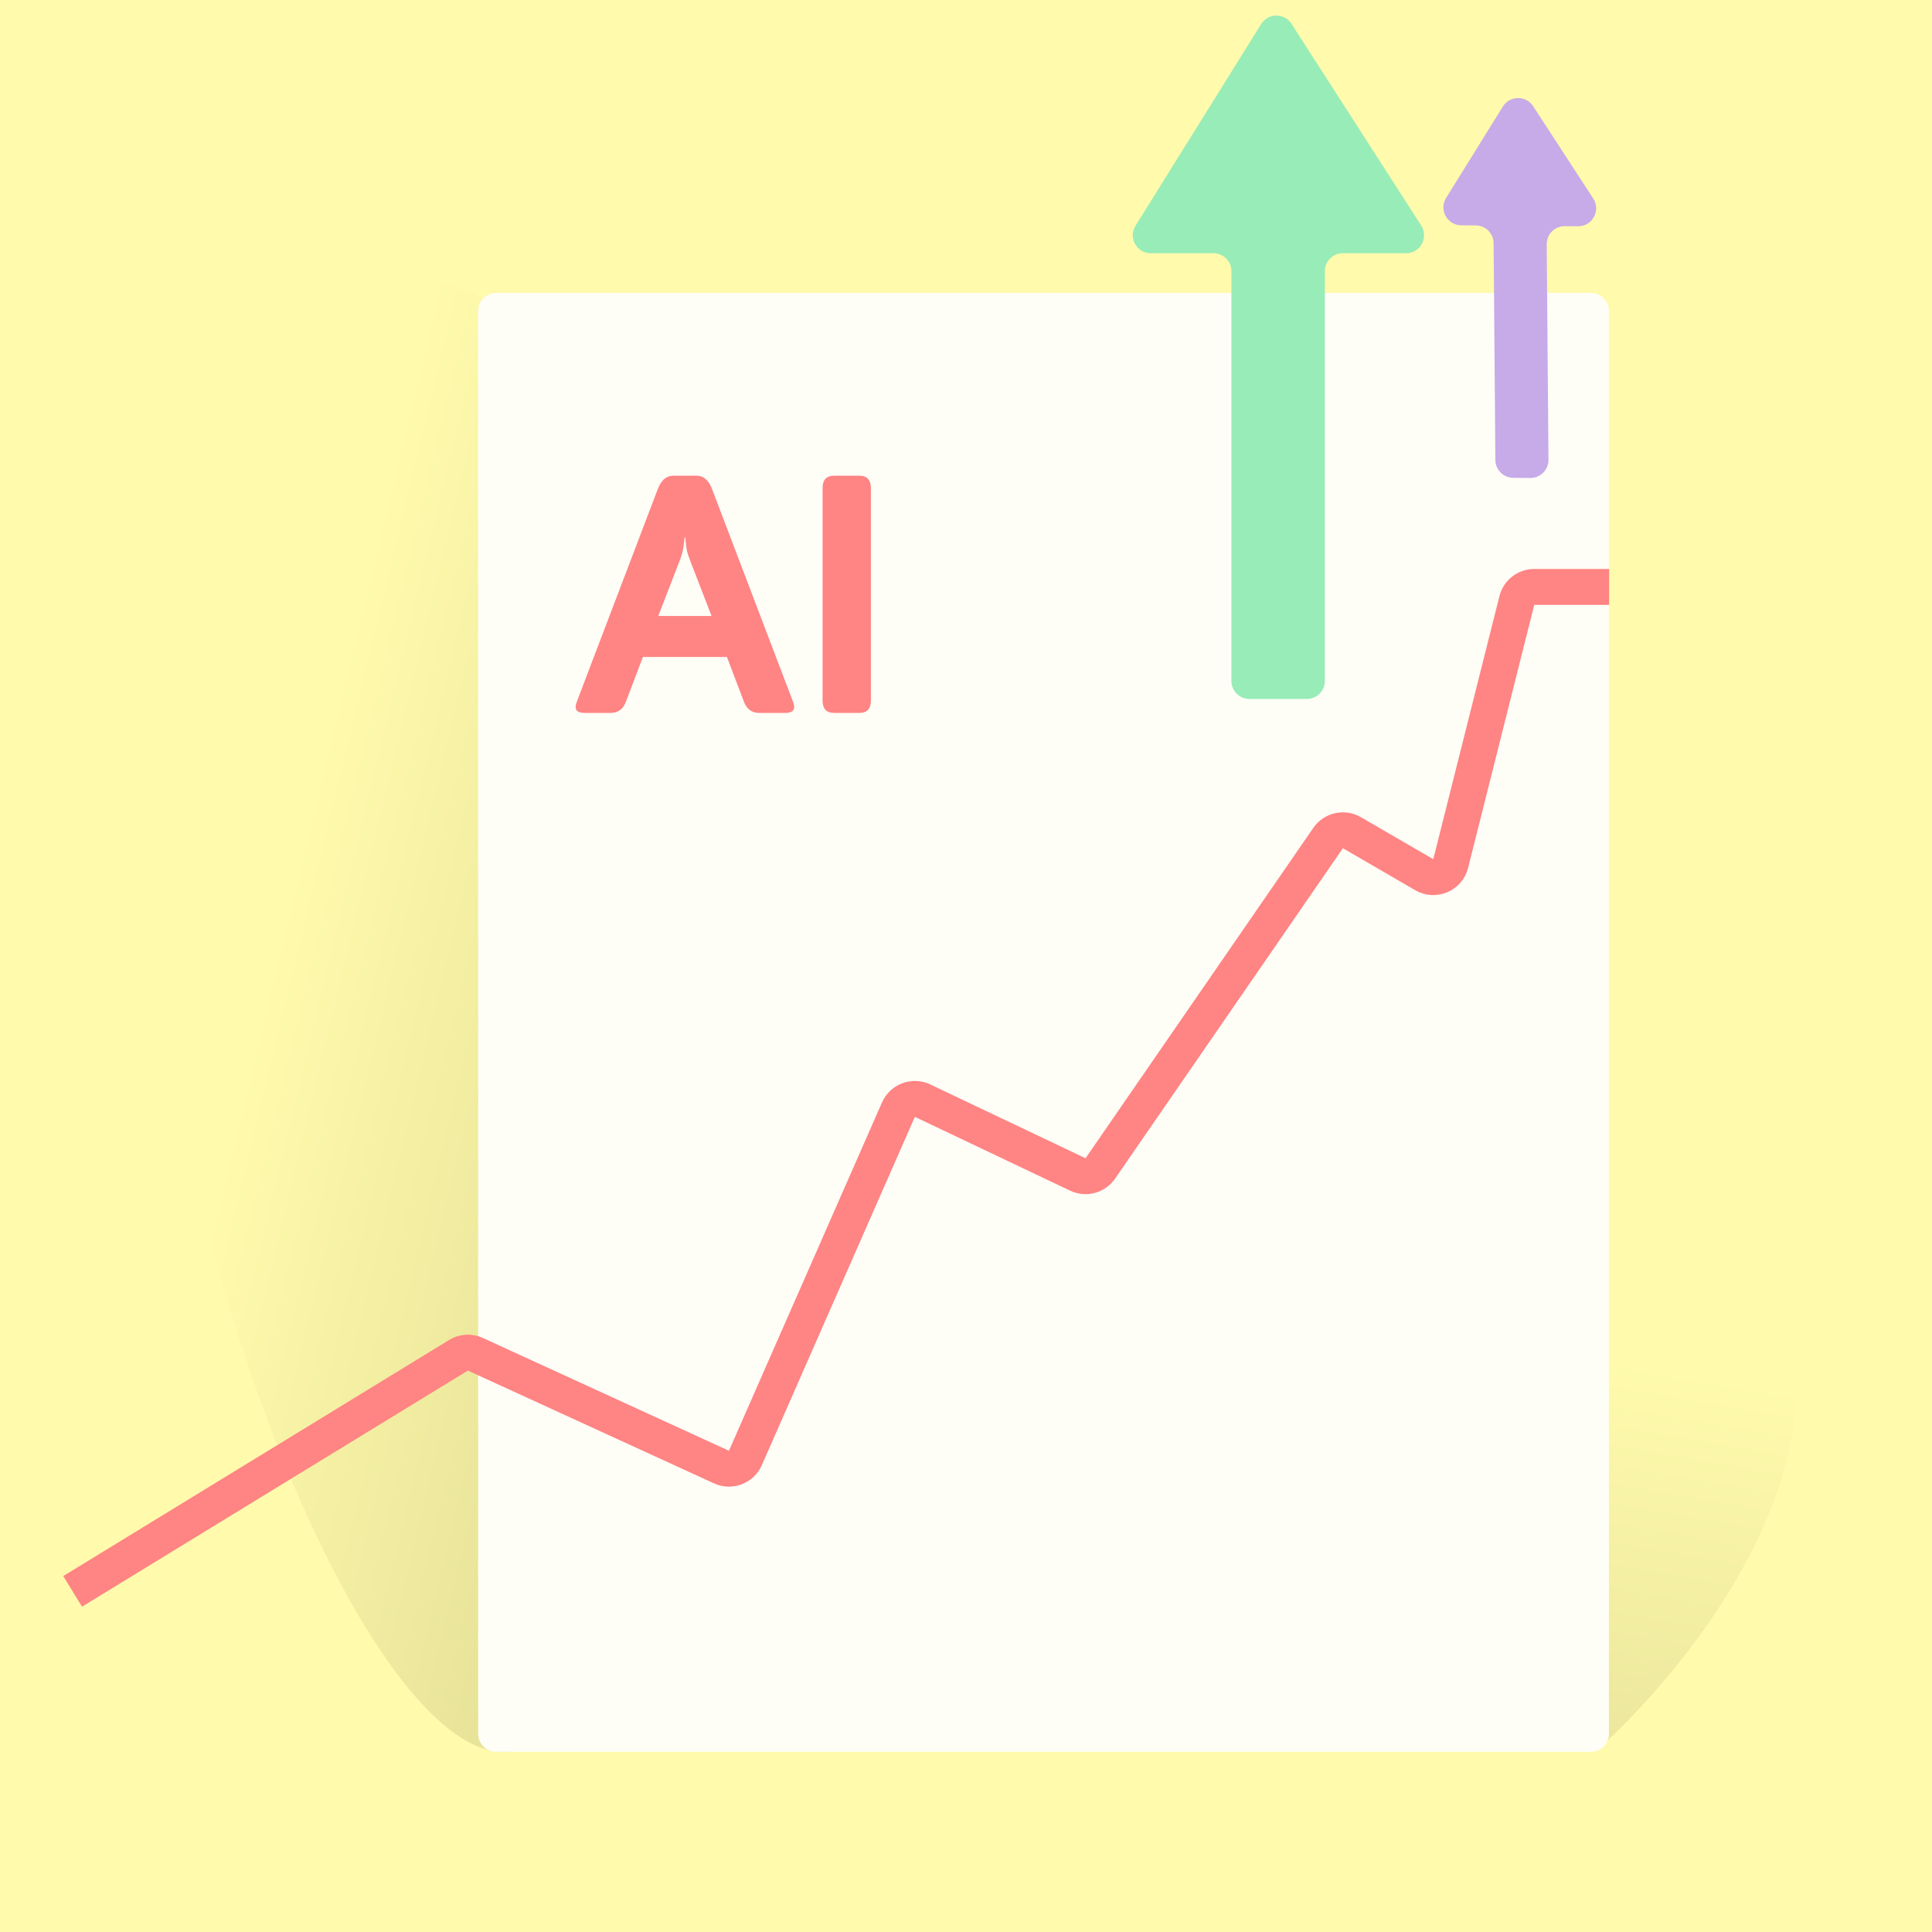 <svg width="5382" height="5382" viewBox="0 0 5382 5382" fill="none" xmlns="http://www.w3.org/2000/svg">
<g clip-path="url(#clip0_44_266)">
<rect width="5382" height="5382" fill="#FFFAAC"/>
<path d="M1963.53 1552.85L1458.01 4842.66C1455.23 4860.75 1442.7 4876.63 1424.59 4879.24C918.339 4952.33 9.66 2378.14 599.315 1225.63C1075.59 294.725 1698.81 1027.25 1958.62 1522.59C1963.52 1531.94 1965.14 1542.41 1963.53 1552.85Z" fill="url(#paint0_linear_44_266)" fill-opacity="0.9"/>
<path d="M4429.27 4876.12L1383.47 4876.12C1363.47 4876.12 1344.97 4864.47 1339.84 4845.13C1179.47 4240.29 3353.65 2626.8 4500.54 3191.25C5423.51 3645.5 4868.04 4486.42 4462.67 4863.21C4453.54 4871.69 4441.73 4876.12 4429.27 4876.12Z" fill="url(#paint1_linear_44_266)" fill-opacity="0.9"/>
<path d="M4432 816.004H1382C1354.39 816.004 1332 838.39 1332 866.004V4830C1332 4857.62 1354.39 4880 1382 4880H4432C4459.61 4880 4482 4857.62 4482 4830V866.004C4482 838.39 4459.61 816.004 4432 816.004Z" fill="#FEFEF7"/>
<g filter="url(#filter0_d_44_266)">
<path d="M245 4407L1277.28 3775.4C1291.48 3766.71 1309.08 3765.66 1324.21 3772.6L2009.82 4086.84C2035.21 4098.47 2065.2 4087.06 2076.43 4061.5L2502.78 3091.16C2514.12 3065.35 2544.56 3054.01 2570.02 3066.12L3002.54 3271.72C3024.71 3282.26 3051.24 3275.15 3065.17 3254.95L3699.75 2334.58C3714.56 2313.09 3743.42 2306.61 3766 2319.72L3967.6 2436.7C3996.35 2453.38 4033.08 2437.88 4041.19 2405.65L4225.49 1672.81C4231.08 1650.58 4251.07 1635 4273.98 1635H4432.5" stroke="#FF8484" stroke-width="100" stroke-linecap="square"/>
</g>
<path d="M1628.23 1986C1606.11 1986 1598.89 1975.86 1606.57 1955.59L1832.4 1362.42C1841.93 1337.53 1856.37 1325.09 1875.73 1325.09H1940.25C1959.61 1325.09 1974.05 1337.53 1983.58 1362.42L2209.41 1955.59C2217.09 1975.86 2209.87 1986 2187.75 1986H2114.47C2094.19 1986 2080.06 1975.4 2072.07 1954.2L2025.06 1830.22H1790.92L1743.91 1954.2C1735.92 1975.4 1721.79 1986 1701.51 1986H1628.23ZM1833.79 1715.92H1982.19L1925.5 1569.36C1918.74 1552.15 1914.6 1539.71 1913.06 1532.03C1911.83 1524.04 1910.45 1512.36 1908.91 1497H1907.07C1905.53 1512.36 1904 1524.04 1902.46 1532.03C1901.23 1539.71 1897.24 1552.15 1890.48 1569.36L1833.79 1715.92ZM2323.71 1986C2302.21 1986 2291.45 1974.48 2291.45 1951.44V1359.65C2291.45 1336.61 2302.21 1325.09 2323.71 1325.09H2393.77C2415.28 1325.09 2426.03 1336.61 2426.03 1359.65V1951.44C2426.03 1974.48 2415.28 1986 2393.77 1986H2323.71Z" fill="#FF8484"/>
<path d="M3640.6 1947.13L3480.38 1947.13C3452.76 1947.13 3430.38 1924.75 3430.38 1897.13L3430.38 755.404C3430.38 727.79 3407.99 705.404 3380.38 705.404L3205.64 705.404C3166.4 705.404 3142.46 662.27 3163.21 628.965L3513.28 67.049C3532.69 35.897 3577.93 35.575 3597.78 66.447L3959.06 628.364C3980.45 661.639 3956.56 705.404 3917 705.404L3740.6 705.404C3712.99 705.404 3690.6 727.79 3690.6 755.404L3690.6 1897.13C3690.6 1924.75 3668.22 1947.13 3640.6 1947.13Z" fill="#97ECB7"/>
<path d="M4263.16 1331.43L4215.26 1331.05C4187.96 1330.83 4165.88 1308.75 4165.66 1281.45L4160.8 677.584C4160.58 650.284 4138.51 628.206 4111.21 627.988L4070.56 627.663C4031.53 627.35 4007.89 584.435 4028.49 551.28L4186.58 296.787C4205.9 265.688 4250.99 265.213 4270.96 295.896L4438.29 552.993C4460.03 586.406 4435.85 630.585 4395.98 630.266L4359.13 629.971C4331.2 629.748 4308.5 652.444 4308.73 680.371L4313.56 1281.03C4313.78 1308.96 4291.09 1331.65 4263.16 1331.43Z" fill="#C7AAE8"/>
</g>
<defs>
<filter id="filter0_d_44_266" x="-23.746" y="1385" width="4706.25" height="3290.75" filterUnits="userSpaceOnUse" color-interpolation-filters="sRGB">
<feFlood flood-opacity="0" result="BackgroundImageFix"/>
<feColorMatrix in="SourceAlpha" type="matrix" values="0 0 0 0 0 0 0 0 0 0 0 0 0 0 0 0 0 0 127 0" result="hardAlpha"/>
<feOffset/>
<feGaussianBlur stdDeviation="100"/>
<feComposite in2="hardAlpha" operator="out"/>
<feColorMatrix type="matrix" values="0 0 0 0 1 0 0 0 0 0.71 0 0 0 0 0.71 0 0 0 1 0"/>
<feBlend mode="normal" in2="BackgroundImageFix" result="effect1_dropShadow_44_266"/>
<feBlend mode="normal" in="SourceGraphic" in2="effect1_dropShadow_44_266" result="shape"/>
</filter>
<linearGradient id="paint0_linear_44_266" x1="1070.17" y1="1459.64" x2="5620.83" y2="2554.35" gradientUnits="userSpaceOnUse">
<stop stop-color="#FFFAAC"/>
<stop offset="1" stop-color="#8B874D"/>
</linearGradient>
<linearGradient id="paint1_linear_44_266" x1="4367.63" y1="3787.84" x2="3424.98" y2="9282.44" gradientUnits="userSpaceOnUse">
<stop stop-color="#FFFAAC"/>
<stop offset="1" stop-color="#8B874D"/>
</linearGradient>
<clipPath id="clip0_44_266">
<rect width="5382" height="5382" fill="white"/>
</clipPath>
</defs>
</svg>
